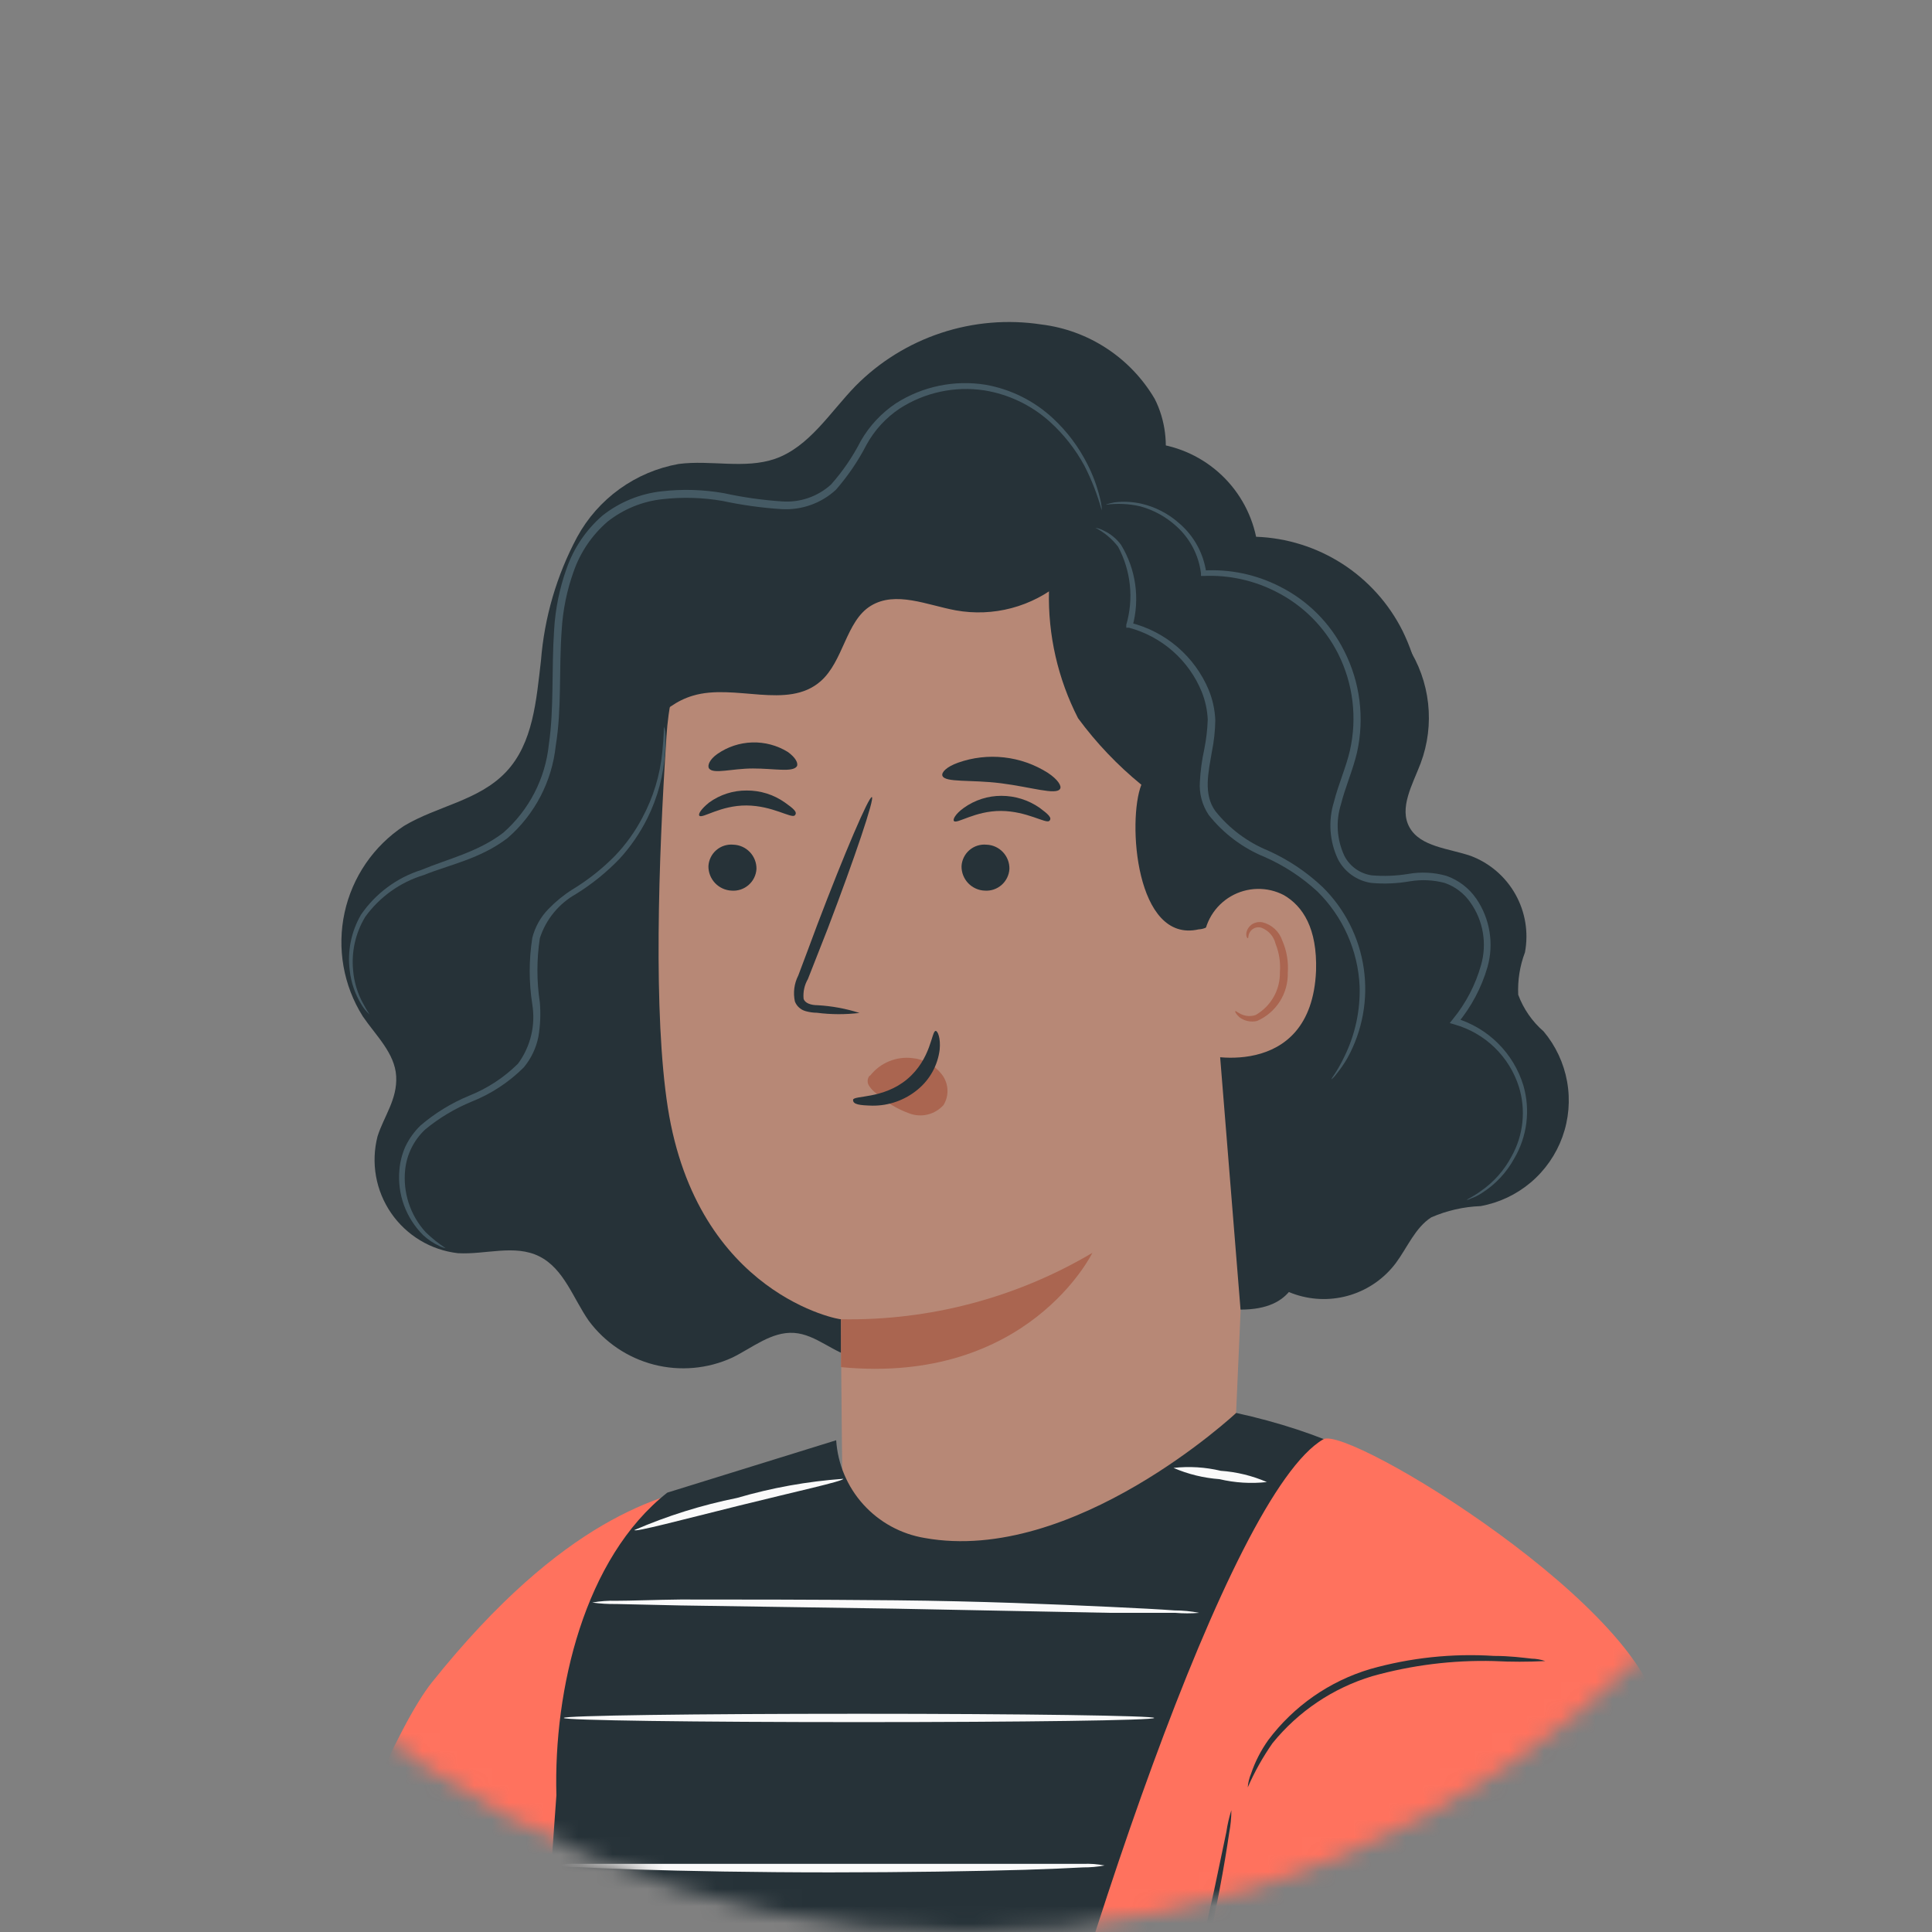 <svg width="112" height="112" viewBox="0 0 112 112" fill="none" xmlns="http://www.w3.org/2000/svg">
<rect x="0" y="0" width="112" height="112" fill="#808080" stroke="none"/>
<mask id="mask0" mask-type="alpha" maskUnits="userSpaceOnUse" x="0" y="0" width="112" height="112">
<circle cx="56" cy="56" r="56" fill="#F5F6FF"/>
</mask>
<g mask="url(#mask0)">
<path d="M81.603 37.48C82.251 38.469 82.657 39.596 82.788 40.771C82.919 41.946 82.772 43.136 82.358 44.243C81.892 45.473 81.082 46.842 81.715 47.97C82.349 49.097 83.988 49.181 85.265 49.619C86.361 50.034 87.276 50.821 87.85 51.843C88.424 52.865 88.62 54.056 88.404 55.208C88.107 55.993 87.974 56.83 88.013 57.668C88.318 58.488 88.824 59.219 89.485 59.792C90.186 60.627 90.656 61.631 90.847 62.704C91.039 63.777 90.945 64.882 90.575 65.907C90.205 66.932 89.572 67.843 88.74 68.547C87.908 69.251 86.906 69.724 85.833 69.919C84.847 69.956 83.877 70.177 82.973 70.571C82.041 71.167 81.585 72.322 80.914 73.226C80.257 74.098 79.343 74.743 78.3 75.069C77.258 75.395 76.139 75.386 75.102 75.044C74.065 74.701 73.161 74.043 72.517 73.16C71.874 72.278 71.523 71.216 71.514 70.124" fill="#263238"/>
<path d="M65.328 30.381C67.629 28.918 68.178 25.546 66.939 23.123C66.25 21.948 65.298 20.948 64.159 20.2C63.02 19.451 61.724 18.976 60.371 18.81C58.421 18.512 56.427 18.681 54.554 19.301C52.681 19.921 50.98 20.975 49.593 22.378C48.111 23.906 46.919 25.9 44.934 26.598C43.174 27.204 41.208 26.654 39.345 26.896C38.108 27.117 36.938 27.612 35.918 28.346C34.899 29.08 34.058 30.033 33.457 31.135C32.271 33.353 31.557 35.792 31.36 38.3C31.09 40.582 30.913 43.088 29.33 44.756C27.746 46.423 25.352 46.721 23.423 47.877C21.66 49.039 20.423 50.845 19.975 52.908C19.527 54.972 19.906 57.129 21.029 58.916C21.783 60.025 22.892 61.05 22.967 62.391C23.041 63.733 22.259 64.702 21.886 65.876C21.692 66.63 21.662 67.417 21.797 68.184C21.933 68.951 22.232 69.681 22.673 70.322C23.115 70.964 23.689 71.504 24.357 71.905C25.024 72.307 25.77 72.56 26.544 72.649C28.137 72.742 29.842 72.118 31.267 72.835C32.693 73.552 33.215 75.248 34.127 76.561C35.058 77.819 36.393 78.718 37.907 79.108C39.422 79.498 41.025 79.355 42.447 78.704C43.611 78.136 44.72 77.186 46.024 77.269C47.329 77.353 48.344 78.471 49.63 78.714C51.297 79.04 52.891 77.782 53.887 76.422C54.884 75.062 55.574 73.403 56.85 72.276C58.517 70.795 60.865 70.413 62.971 69.695C65.313 68.891 67.455 67.592 69.251 65.886C71.047 64.181 72.455 62.11 73.38 59.812C74.306 57.515 74.726 55.045 74.613 52.571C74.5 50.097 73.856 47.676 72.725 45.473" fill="#263238"/>
<path d="M70.192 34.023C71.145 34.126 72.025 34.583 72.656 35.304C73.288 36.026 73.626 36.959 73.601 37.917L71.319 89.576C71.226 95.678 62.31 99.106 55.779 98.957C49.174 98.799 48.969 95.566 48.885 89.762C48.745 80.064 48.755 76.421 48.755 76.477C48.755 76.533 40.417 75.08 38.712 64.198C37.873 58.786 38.162 49.917 38.637 42.669C39.056 36.147 43.398 28.144 49.901 28.852L70.192 34.023Z" fill="#B78876"/>
<path d="M41.068 50.215C41.065 50.579 41.203 50.929 41.453 51.193C41.703 51.457 42.046 51.614 42.41 51.631C42.587 51.645 42.766 51.623 42.935 51.568C43.105 51.511 43.261 51.422 43.395 51.305C43.53 51.188 43.64 51.045 43.718 50.886C43.797 50.725 43.843 50.551 43.853 50.373C43.859 50.01 43.721 49.659 43.47 49.396C43.219 49.133 42.875 48.979 42.512 48.967C42.334 48.95 42.155 48.97 41.986 49.024C41.816 49.078 41.659 49.166 41.524 49.283C41.389 49.4 41.279 49.542 41.201 49.703C41.122 49.863 41.077 50.037 41.068 50.215Z" fill="#263238"/>
<path d="M40.546 47.29C40.714 47.467 41.776 46.684 43.276 46.694C44.776 46.703 45.875 47.458 46.071 47.271C46.266 47.085 45.978 46.861 45.493 46.517C44.847 46.062 44.075 45.821 43.285 45.827C42.502 45.82 41.738 46.065 41.105 46.526C40.621 46.917 40.462 47.206 40.546 47.29Z" fill="#263238"/>
<path d="M55.741 50.215C55.736 50.579 55.873 50.931 56.124 51.196C56.374 51.46 56.719 51.617 57.083 51.631C57.26 51.644 57.437 51.621 57.606 51.565C57.774 51.508 57.929 51.419 58.063 51.302C58.196 51.185 58.305 51.042 58.383 50.883C58.461 50.724 58.507 50.55 58.517 50.373C58.525 50.011 58.389 49.66 58.14 49.397C57.891 49.133 57.548 48.979 57.185 48.967C57.008 48.95 56.829 48.97 56.659 49.024C56.489 49.078 56.332 49.166 56.197 49.283C56.062 49.4 55.952 49.542 55.874 49.703C55.795 49.863 55.75 50.037 55.741 50.215Z" fill="#263238"/>
<path d="M55.303 47.597C55.471 47.784 56.533 47.001 58.033 47.011C59.533 47.02 60.632 47.765 60.828 47.588C61.024 47.411 60.735 47.178 60.26 46.824C59.611 46.375 58.841 46.135 58.052 46.135C57.27 46.133 56.507 46.378 55.872 46.834C55.378 47.188 55.22 47.514 55.303 47.597Z" fill="#263238"/>
<path d="M49.826 58.721C49.038 58.47 48.221 58.319 47.395 58.273C47.013 58.273 46.649 58.152 46.584 57.892C46.548 57.496 46.636 57.099 46.836 56.755L47.982 53.839C49.565 49.693 50.711 46.274 50.544 46.209C50.376 46.144 48.95 49.47 47.376 53.615C46.994 54.64 46.631 55.618 46.277 56.55C46.039 57.015 45.97 57.549 46.081 58.059C46.134 58.195 46.218 58.316 46.327 58.413C46.435 58.51 46.565 58.58 46.705 58.618C46.918 58.677 47.137 58.709 47.358 58.711C48.177 58.817 49.006 58.82 49.826 58.721Z" fill="#263238"/>
<path d="M48.755 76.478C53.874 76.571 58.919 75.239 63.325 72.63C63.325 72.63 59.599 80.297 48.755 79.254V76.478Z" fill="#AA6550"/>
<path d="M50.46 62.335C50.746 61.977 51.118 61.698 51.542 61.524C51.965 61.349 52.427 61.285 52.882 61.338C53.215 61.369 53.537 61.468 53.831 61.628C54.124 61.788 54.381 62.007 54.587 62.27C54.786 62.521 54.904 62.827 54.924 63.147C54.944 63.467 54.865 63.785 54.699 64.059C54.458 64.328 54.142 64.519 53.791 64.607C53.441 64.695 53.072 64.676 52.733 64.552C52.022 64.299 51.37 63.906 50.814 63.397C50.644 63.277 50.498 63.125 50.385 62.95C50.329 62.868 50.298 62.77 50.298 62.671C50.298 62.571 50.329 62.473 50.385 62.391" fill="#AA6550"/>
<path d="M54.241 59.764C53.999 59.764 53.99 61.385 52.592 62.559C51.195 63.733 49.462 63.49 49.453 63.761C49.444 64.031 49.835 64.077 50.571 64.096C51.529 64.107 52.46 63.776 53.198 63.164C53.906 62.584 54.363 61.753 54.474 60.844C54.539 60.164 54.353 59.755 54.241 59.764Z" fill="#263238"/>
<path d="M54.632 44.97C54.781 45.38 56.272 45.184 58.033 45.407C59.794 45.631 61.219 46.106 61.452 45.734C61.564 45.566 61.312 45.175 60.744 44.802C59.977 44.315 59.11 44.009 58.208 43.908C57.305 43.806 56.392 43.911 55.536 44.215C54.865 44.457 54.567 44.774 54.632 44.97Z" fill="#263238"/>
<path d="M41.105 44.55C41.366 44.895 42.41 44.55 43.649 44.55C44.888 44.55 45.94 44.783 46.192 44.429C46.294 44.261 46.127 43.917 45.67 43.591C45.051 43.21 44.334 43.018 43.607 43.04C42.88 43.061 42.176 43.295 41.58 43.712C41.133 44.029 40.993 44.383 41.105 44.55Z" fill="#263238"/>
<path d="M64.183 28.032C64.185 29.125 63.947 30.204 63.486 31.194C63.025 32.184 62.352 33.061 61.515 33.762C60.678 34.463 59.697 34.972 58.641 35.252C57.586 35.532 56.481 35.577 55.407 35.383C53.739 35.076 51.922 34.237 50.478 35.122C49.034 36.007 48.904 38.336 47.562 39.501C45.643 41.169 42.597 39.603 40.165 40.33C38.302 40.88 37.109 42.678 35.861 44.196C34.613 45.715 32.74 47.14 30.858 46.581C30.917 44.887 31.17 43.205 31.613 41.569C32.051 39.927 33.037 38.484 34.408 37.479C35.235 37.059 36.037 36.593 36.811 36.082C38.376 34.824 38.74 32.625 39.699 30.874C40.333 29.742 41.227 28.777 42.307 28.059C43.388 27.341 44.624 26.891 45.913 26.747C48.056 26.533 50.255 27.175 52.342 26.644C53.888 26.262 55.23 25.256 56.795 24.958C59.832 24.381 62.664 26.57 64.872 28.741" fill="#263238"/>
<path d="M69.949 51.576C70.192 51.693 70.389 51.887 70.508 52.128C70.628 52.37 70.665 52.644 70.611 52.908C70.558 53.172 70.418 53.41 70.213 53.586C70.009 53.761 69.752 53.864 69.483 53.877C65.831 54.706 65.347 47.57 66.166 45.492C64.786 44.366 63.552 43.07 62.496 41.636C61.326 39.352 60.746 36.812 60.81 34.248C59.496 34.322 53.888 32.468 54.484 32.301C55.844 31.909 58.639 31.024 59.375 29.841C60.113 28.574 61.171 27.522 62.443 26.791C63.715 26.061 65.156 25.676 66.623 25.677C68.105 25.794 69.509 26.387 70.625 27.367C71.742 28.348 72.511 29.663 72.818 31.117C74.595 31.181 76.322 31.723 77.817 32.685C79.312 33.648 80.521 34.995 81.315 36.586C82.13 38.256 82.528 40.1 82.475 41.958C82.421 43.816 81.918 45.633 81.007 47.253C80.417 48.018 80.035 48.924 79.899 49.88C79.899 51.092 80.775 52.051 81.408 53.048C83.132 55.778 83.001 59.569 81.669 62.504C80.337 65.439 79.396 66.519 77.504 67.116C73.778 68.28 78.091 75.919 71.915 75.919" fill="#263238"/>
<path d="M69.771 54.594C69.792 54.057 69.948 53.534 70.225 53.073C70.502 52.613 70.892 52.23 71.356 51.96C71.821 51.691 72.347 51.543 72.884 51.531C73.421 51.519 73.953 51.643 74.429 51.892C75.529 52.535 76.367 53.811 76.293 56.271C76.022 62.792 69.492 61.199 69.492 61.013C69.492 60.826 69.659 57.305 69.771 54.594Z" fill="#B78876"/>
<path d="M71.635 58.608C71.635 58.608 71.747 58.692 71.934 58.785C72.066 58.851 72.209 58.889 72.356 58.899C72.504 58.908 72.651 58.889 72.791 58.841C73.226 58.592 73.586 58.231 73.834 57.795C74.081 57.359 74.207 56.864 74.197 56.363C74.242 55.801 74.156 55.237 73.946 54.714C73.897 54.503 73.796 54.308 73.653 54.145C73.51 53.983 73.329 53.858 73.126 53.782C72.996 53.741 72.855 53.747 72.728 53.8C72.602 53.853 72.499 53.949 72.437 54.071C72.344 54.248 72.381 54.379 72.344 54.388C72.306 54.397 72.204 54.276 72.269 54.006C72.316 53.846 72.414 53.705 72.548 53.605C72.639 53.541 72.742 53.496 72.851 53.472C72.96 53.448 73.072 53.446 73.182 53.466C73.449 53.531 73.695 53.662 73.897 53.848C74.099 54.033 74.25 54.267 74.337 54.528C74.592 55.114 74.7 55.754 74.654 56.391C74.668 56.981 74.507 57.562 74.19 58.059C73.873 58.557 73.415 58.949 72.874 59.186C72.696 59.229 72.511 59.231 72.332 59.192C72.153 59.153 71.985 59.075 71.84 58.962C71.635 58.767 71.561 58.618 71.635 58.608Z" fill="#AA6550"/>
<path d="M21.429 58.813C21.429 58.813 21.28 58.608 21.057 58.189C20.725 57.589 20.524 56.925 20.47 56.242C20.366 55.166 20.611 54.085 21.168 53.158C22.004 51.997 23.199 51.142 24.569 50.727C26.041 50.13 27.839 49.795 29.423 48.584C31.001 47.218 32 45.303 32.218 43.227C32.572 41.075 32.395 38.821 32.562 36.529C32.629 35.371 32.861 34.229 33.252 33.138C33.64 32.02 34.315 31.025 35.208 30.25C36.133 29.515 37.248 29.059 38.422 28.936C39.573 28.807 40.737 28.841 41.878 29.038C43.005 29.28 44.148 29.439 45.297 29.514C45.872 29.549 46.448 29.469 46.991 29.277C47.533 29.085 48.032 28.785 48.456 28.396C49.152 27.598 49.75 26.719 50.235 25.778C50.696 24.939 51.351 24.224 52.145 23.691C53.597 22.75 55.343 22.372 57.055 22.629C58.47 22.856 59.79 23.487 60.856 24.445C61.662 25.174 62.339 26.034 62.859 26.989C63.283 27.815 63.621 28.683 63.865 29.579C63.865 29.579 63.865 29.514 63.865 29.392C63.843 29.213 63.809 29.036 63.762 28.861C63.597 28.183 63.354 27.526 63.036 26.905C62.536 25.913 61.864 25.017 61.051 24.259C59.961 23.241 58.598 22.561 57.129 22.303C55.33 22.015 53.487 22.396 51.949 23.374C51.105 23.935 50.404 24.684 49.9 25.564C49.434 26.474 48.855 27.323 48.176 28.088C47.791 28.437 47.339 28.703 46.847 28.872C46.355 29.04 45.834 29.106 45.316 29.066C44.191 28.99 43.073 28.831 41.972 28.591C40.785 28.381 39.573 28.343 38.376 28.48C37.117 28.614 35.922 29.102 34.928 29.886C33.974 30.713 33.255 31.777 32.842 32.97C32.437 34.104 32.196 35.29 32.124 36.492C31.966 38.83 32.124 41.075 31.817 43.153C31.616 45.134 30.67 46.965 29.171 48.277C27.699 49.404 25.92 49.804 24.429 50.429C23.004 50.88 21.771 51.795 20.926 53.028C20.36 54.005 20.131 55.141 20.274 56.261C20.351 56.961 20.584 57.636 20.954 58.236C21.082 58.452 21.242 58.646 21.429 58.813Z" fill="#455A64"/>
<path d="M38.487 42.118C38.487 42.118 38.488 42.658 38.394 43.599C38.264 44.93 37.872 46.222 37.239 47.401C36.815 48.211 36.279 48.957 35.646 49.618C34.904 50.37 34.072 51.027 33.168 51.574C32.665 51.893 32.202 52.272 31.789 52.701C31.337 53.165 31.015 53.741 30.858 54.369C30.657 55.647 30.657 56.948 30.858 58.226C30.955 58.825 30.933 59.438 30.79 60.029C30.648 60.619 30.389 61.175 30.028 61.664C29.214 62.471 28.244 63.105 27.178 63.527C26.162 63.949 25.219 64.527 24.383 65.241C24.017 65.595 23.718 66.012 23.498 66.471C23.309 66.899 23.193 67.356 23.153 67.822C23.09 68.515 23.181 69.213 23.419 69.867C23.658 70.521 24.038 71.114 24.532 71.604C24.808 71.859 25.122 72.07 25.463 72.228C25.581 72.289 25.706 72.333 25.836 72.359C25.419 72.087 25.029 71.775 24.672 71.427C24.23 70.941 23.896 70.366 23.692 69.742C23.488 69.117 23.419 68.457 23.488 67.803C23.584 66.912 23.997 66.085 24.653 65.474C25.465 64.805 26.372 64.262 27.345 63.862C28.476 63.412 29.503 62.737 30.364 61.878C30.791 61.365 31.082 60.753 31.212 60.099C31.323 59.443 31.351 58.776 31.295 58.114C31.108 56.879 31.108 55.623 31.295 54.388C31.646 53.3 32.395 52.385 33.392 51.826C34.311 51.256 35.156 50.574 35.907 49.795C36.55 49.094 37.093 48.307 37.519 47.456C38.133 46.228 38.488 44.887 38.562 43.516C38.593 43.147 38.593 42.776 38.562 42.407C38.55 42.308 38.525 42.211 38.487 42.118Z" fill="#455A64"/>
<path d="M85.031 69.564C85.113 69.549 85.192 69.521 85.264 69.481C85.494 69.399 85.713 69.29 85.916 69.154C86.696 68.658 87.337 67.972 87.78 67.161C88.153 66.528 88.392 65.825 88.484 65.096C88.575 64.367 88.516 63.627 88.311 62.922C88.029 61.999 87.524 61.161 86.839 60.482C86.155 59.802 85.313 59.303 84.389 59.028L84.491 59.335C85.292 58.374 85.885 57.257 86.233 56.056C86.421 55.388 86.46 54.688 86.347 54.004C86.235 53.319 85.973 52.668 85.581 52.096C85.158 51.483 84.551 51.02 83.848 50.773C83.13 50.57 82.375 50.532 81.64 50.662C80.942 50.777 80.231 50.805 79.525 50.745C79.192 50.698 78.874 50.572 78.599 50.378C78.323 50.183 78.098 49.926 77.942 49.628C77.498 48.689 77.424 47.618 77.737 46.628C77.988 45.622 78.426 44.653 78.668 43.619C79.111 41.629 78.848 39.547 77.923 37.731C77.114 36.12 75.807 34.813 74.197 34.004C72.831 33.304 71.303 32.983 69.771 33.072L69.93 33.212C69.777 32.087 69.213 31.058 68.346 30.324C67.722 29.771 66.969 29.383 66.157 29.197C65.649 29.085 65.126 29.06 64.61 29.122C64.432 29.151 64.257 29.197 64.088 29.262C64.762 29.169 65.448 29.2 66.11 29.355C66.883 29.568 67.596 29.96 68.188 30.501C68.983 31.209 69.493 32.183 69.622 33.24V33.389H69.771C71.242 33.322 72.704 33.644 74.01 34.321C75.55 35.107 76.8 36.364 77.578 37.908C78.443 39.637 78.683 41.611 78.258 43.498C78.035 44.476 77.597 45.435 77.327 46.497C76.988 47.597 77.075 48.784 77.569 49.823C77.76 50.184 78.033 50.496 78.367 50.732C78.7 50.968 79.084 51.123 79.488 51.183C80.237 51.252 80.992 51.221 81.733 51.09C82.403 50.979 83.089 51.011 83.746 51.183C84.361 51.395 84.89 51.8 85.255 52.339C85.617 52.855 85.859 53.446 85.963 54.068C86.068 54.69 86.033 55.328 85.861 55.935C85.539 57.087 84.98 58.159 84.221 59.084L84.044 59.307L84.323 59.391C85.194 59.637 85.991 60.095 86.641 60.724C87.291 61.353 87.775 62.134 88.05 62.996C88.257 63.662 88.326 64.363 88.254 65.056C88.182 65.75 87.97 66.421 87.631 67.03C87.208 67.835 86.598 68.525 85.851 69.043C85.339 69.415 85.013 69.537 85.031 69.564Z" fill="#455A64"/>
<path d="M63.502 30.595C64.015 30.861 64.463 31.236 64.816 31.694C65.561 33.083 65.731 34.709 65.291 36.222V36.389H65.449C66.393 36.643 67.265 37.111 67.997 37.757C68.729 38.404 69.302 39.211 69.67 40.116C69.873 40.627 69.99 41.169 70.014 41.718C69.994 42.301 69.925 42.88 69.809 43.451C69.675 44.065 69.591 44.688 69.558 45.315C69.509 45.996 69.689 46.675 70.07 47.243C70.925 48.323 72.046 49.164 73.322 49.684C74.439 50.177 75.468 50.851 76.368 51.678C77.846 53.133 78.721 55.093 78.818 57.165C78.862 58.566 78.564 59.957 77.952 61.217C77.514 62.149 77.15 62.54 77.188 62.568C77.295 62.483 77.389 62.383 77.467 62.27C77.707 61.978 77.922 61.666 78.11 61.339C78.986 59.754 79.319 57.926 79.058 56.135C78.797 54.343 77.957 52.686 76.666 51.417C75.746 50.55 74.688 49.841 73.536 49.32C72.332 48.831 71.274 48.042 70.462 47.029C69.735 46.032 70.061 44.737 70.257 43.563C70.378 42.965 70.443 42.357 70.452 41.746C70.427 41.145 70.298 40.552 70.07 39.995C69.669 39.038 69.05 38.187 68.262 37.511C67.475 36.835 66.54 36.352 65.533 36.101L65.654 36.306C65.87 35.516 65.922 34.691 65.809 33.88C65.695 33.07 65.417 32.291 64.993 31.592C64.728 31.23 64.375 30.941 63.968 30.753C63.822 30.675 63.665 30.622 63.502 30.595Z" fill="#455A64"/>
<path d="M-7.796 95.529H-21.658C-23.764 95.529 -25.636 97.961 -24.882 99.954L-10.907 127.111C-10.643 127.626 -10.243 128.057 -9.75 128.36C-9.257 128.662 -8.691 128.823 -8.112 128.826H8.787C9.184 128.783 9.564 128.643 9.894 128.418C10.224 128.193 10.493 127.89 10.677 127.536C10.862 127.182 10.956 126.788 10.951 126.389C10.946 125.99 10.843 125.598 10.65 125.248L-2.83 98.622C-3.286 97.694 -3.993 96.913 -4.871 96.366C-5.748 95.819 -6.762 95.529 -7.796 95.529Z" fill="#455A64"/>
<path d="M-8.736 97.17H-22.599C-22.996 97.17 -23.386 97.271 -23.733 97.465C-24.079 97.659 -24.37 97.939 -24.578 98.277C-24.785 98.615 -24.902 99.001 -24.918 99.398C-24.934 99.795 -24.847 100.189 -24.667 100.542L-11.056 127.112C-10.793 127.627 -10.393 128.06 -9.899 128.362C-9.406 128.664 -8.84 128.825 -8.261 128.827H8.452C8.685 128.828 8.915 128.769 9.119 128.656C9.322 128.543 9.494 128.38 9.616 128.181C9.739 127.983 9.808 127.757 9.818 127.524C9.828 127.291 9.778 127.059 9.673 126.852L-3.78 100.254C-4.237 99.329 -4.943 98.55 -5.819 98.005C-6.694 97.46 -7.705 97.171 -8.736 97.17Z" fill="#263238"/>
<path d="M32.199 145.464C31.761 139.921 42.196 85.84 41.199 86.073C38.404 86.632 32.702 87.936 25.035 97.532C21.048 102.526 12.337 127.968 10.194 134.359L4.148 131.462C3.199 131.008 2.11 130.937 1.111 131.266L-12.612 135.813C-12.612 135.813 6.02 169.817 15.169 169.649C16.725 169.649 18.066 169.538 19.259 169.416L-0.156 205.927C-0.156 205.927 -20.102 222.771 -20.941 225.864H45.81C45.81 225.864 32.628 150.998 32.199 145.464Z" fill="#FF725E"/>
<path d="M48.474 83.493L38.683 86.53C33.867 90.322 32.087 97.952 32.255 104.073L28.603 154.846L28.295 172.389C28.295 172.389 56.328 187.612 87.659 167.898L82.451 154.054L91.935 121.038C92.615 116.221 93.034 106.243 91.776 101.473C88.553 89.362 81.426 84.061 71.663 81.909C71.663 81.909 62.235 90.722 53.598 89.157C52.231 88.929 50.98 88.245 50.05 87.217C49.12 86.189 48.565 84.876 48.474 83.493Z" fill="#263238"/>
<path d="M66.911 99.591C66.911 99.731 59.244 99.833 49.797 99.833C40.351 99.833 32.683 99.731 32.683 99.591C32.683 99.451 40.341 99.349 49.797 99.349C59.253 99.349 66.911 99.46 66.911 99.591Z" fill="#FAFAFA"/>
<path d="M69.52 93.498C69.058 93.537 68.593 93.537 68.132 93.498H64.349L51.903 93.256L39.447 93.069L35.72 92.986C35.256 92.993 34.792 92.965 34.332 92.902C34.79 92.819 35.255 92.784 35.72 92.799C36.605 92.799 37.9 92.743 39.447 92.725C42.633 92.725 47.039 92.725 51.912 92.771C56.784 92.818 61.181 93.004 64.368 93.153C65.961 93.228 67.246 93.293 68.094 93.358C68.573 93.359 69.05 93.406 69.52 93.498Z" fill="#FAFAFA"/>
<path d="M48.885 85.728C48.885 85.868 46.183 86.455 42.839 87.284C39.494 88.114 36.811 88.831 36.774 88.7C38.687 87.872 40.682 87.248 42.727 86.837C44.734 86.249 46.798 85.877 48.885 85.728Z" fill="#FAFAFA"/>
<path d="M73.442 85.916C72.523 86.018 71.594 85.961 70.694 85.748C69.776 85.681 68.875 85.461 68.029 85.096C68.945 84.994 69.872 85.051 70.769 85.264C71.69 85.328 72.594 85.549 73.442 85.916Z" fill="#FAFAFA"/>
<path d="M64.033 108.143C63.621 108.22 63.203 108.258 62.785 108.255C61.983 108.301 60.819 108.348 59.384 108.395C56.505 108.478 52.527 108.544 48.139 108.544C43.752 108.544 39.755 108.469 36.895 108.376C35.451 108.329 34.286 108.283 33.485 108.236C33.066 108.246 32.646 108.205 32.237 108.115C32.653 108.054 33.074 108.032 33.494 108.05H36.895H48.139H59.375H62.785C63.203 108.032 63.622 108.063 64.033 108.143Z" fill="#FAFAFA"/>
<path d="M64.182 136.083L62.738 141.673L33.858 120.6L25.985 109.476C24.556 107.602 22.538 106.264 20.256 105.675C18.113 105.256 16.259 106.187 13.967 107.445L7.353 111.554C6.956 111.788 6.638 112.136 6.441 112.553C6.243 112.97 6.175 113.436 6.244 113.892C6.347 114.498 6.691 114.935 7.595 114.535C9.598 113.603 13.819 112.392 13.819 112.392L14.927 123.041L19.828 126.59L24.718 130.363L57.325 162.765C58.959 164.388 60.953 165.601 63.145 166.305C65.338 167.008 67.666 167.182 69.938 166.812C72.211 166.442 74.363 165.539 76.219 164.176C78.076 162.814 79.582 161.031 80.616 158.973L85.451 145.232L64.182 136.083Z" fill="#B78876"/>
<path d="M13.753 112.951C13.707 112.951 13.847 112.578 14.182 112.084C14.634 111.409 15.285 110.891 16.045 110.603C16.439 110.467 16.861 110.437 17.27 110.515C17.678 110.594 18.059 110.778 18.374 111.05C18.849 111.507 18.831 111.982 18.794 111.982C18.756 111.982 18.626 111.637 18.179 111.32C17.888 111.127 17.558 111.003 17.213 110.956C16.867 110.909 16.516 110.941 16.185 111.05C15.51 111.321 14.915 111.757 14.452 112.317C14.033 112.699 13.8 112.979 13.753 112.951Z" fill="#AA6550"/>
<path d="M104.856 213.976C101.838 213.306 96.816 193.546 96.816 193.546C96.816 193.546 99.164 186.838 99.164 184.835C99.164 182.832 88.106 178.91 88.106 178.91C88.106 178.91 93.034 142.045 95.615 119.351C96.015 117.488 96.257 116.211 96.285 115.755C96.285 115.019 96.649 111.097 96.658 109.643C96.929 106.349 96.778 103.034 96.211 99.777C95.857 93.405 78.156 82.598 76.712 83.437C71.262 86.614 62.225 113.882 57.399 133.484C52.443 130.922 46.285 127.791 45.511 127.652C44.189 127.428 43.807 129.916 43.807 129.916V156.989L55.387 165.066C58.377 179.236 64.349 200.393 67.2 208.359C71.69 220.936 68.131 224.392 73.125 226.404L128.687 225.864C133.047 222.184 107.875 214.61 104.856 213.976Z" fill="#FF725E"/>
<path d="M71.383 104.939C71.383 105.371 71.343 105.801 71.262 106.225C71.141 107.045 70.954 108.228 70.675 109.681C70.125 112.588 69.231 116.585 68.094 120.954C66.958 125.323 65.784 129.246 64.824 132.041C64.349 133.447 63.939 134.575 63.632 135.338C63.491 135.745 63.313 136.138 63.101 136.512C63.192 136.093 63.317 135.682 63.474 135.283L64.535 131.947C65.411 129.152 66.538 125.202 67.675 120.842C68.812 116.482 69.753 112.458 70.377 109.616L71.094 106.197C71.156 105.771 71.253 105.35 71.383 104.939Z" fill="#263238"/>
<path d="M89.579 96.293C88.586 96.344 87.591 96.344 86.597 96.293C84.219 96.232 81.845 96.527 79.554 97.169C77.28 97.854 75.264 99.208 73.769 101.054C73.207 101.858 72.727 102.716 72.334 103.616C72.353 103.347 72.416 103.082 72.521 102.833C72.757 102.132 73.097 101.47 73.527 100.867C75.002 98.902 77.069 97.462 79.424 96.759C81.757 96.098 84.186 95.84 86.607 95.995C87.538 95.995 88.274 96.097 88.787 96.153C89.056 96.158 89.324 96.206 89.579 96.293Z" fill="#263238"/>
</g>
</svg>
